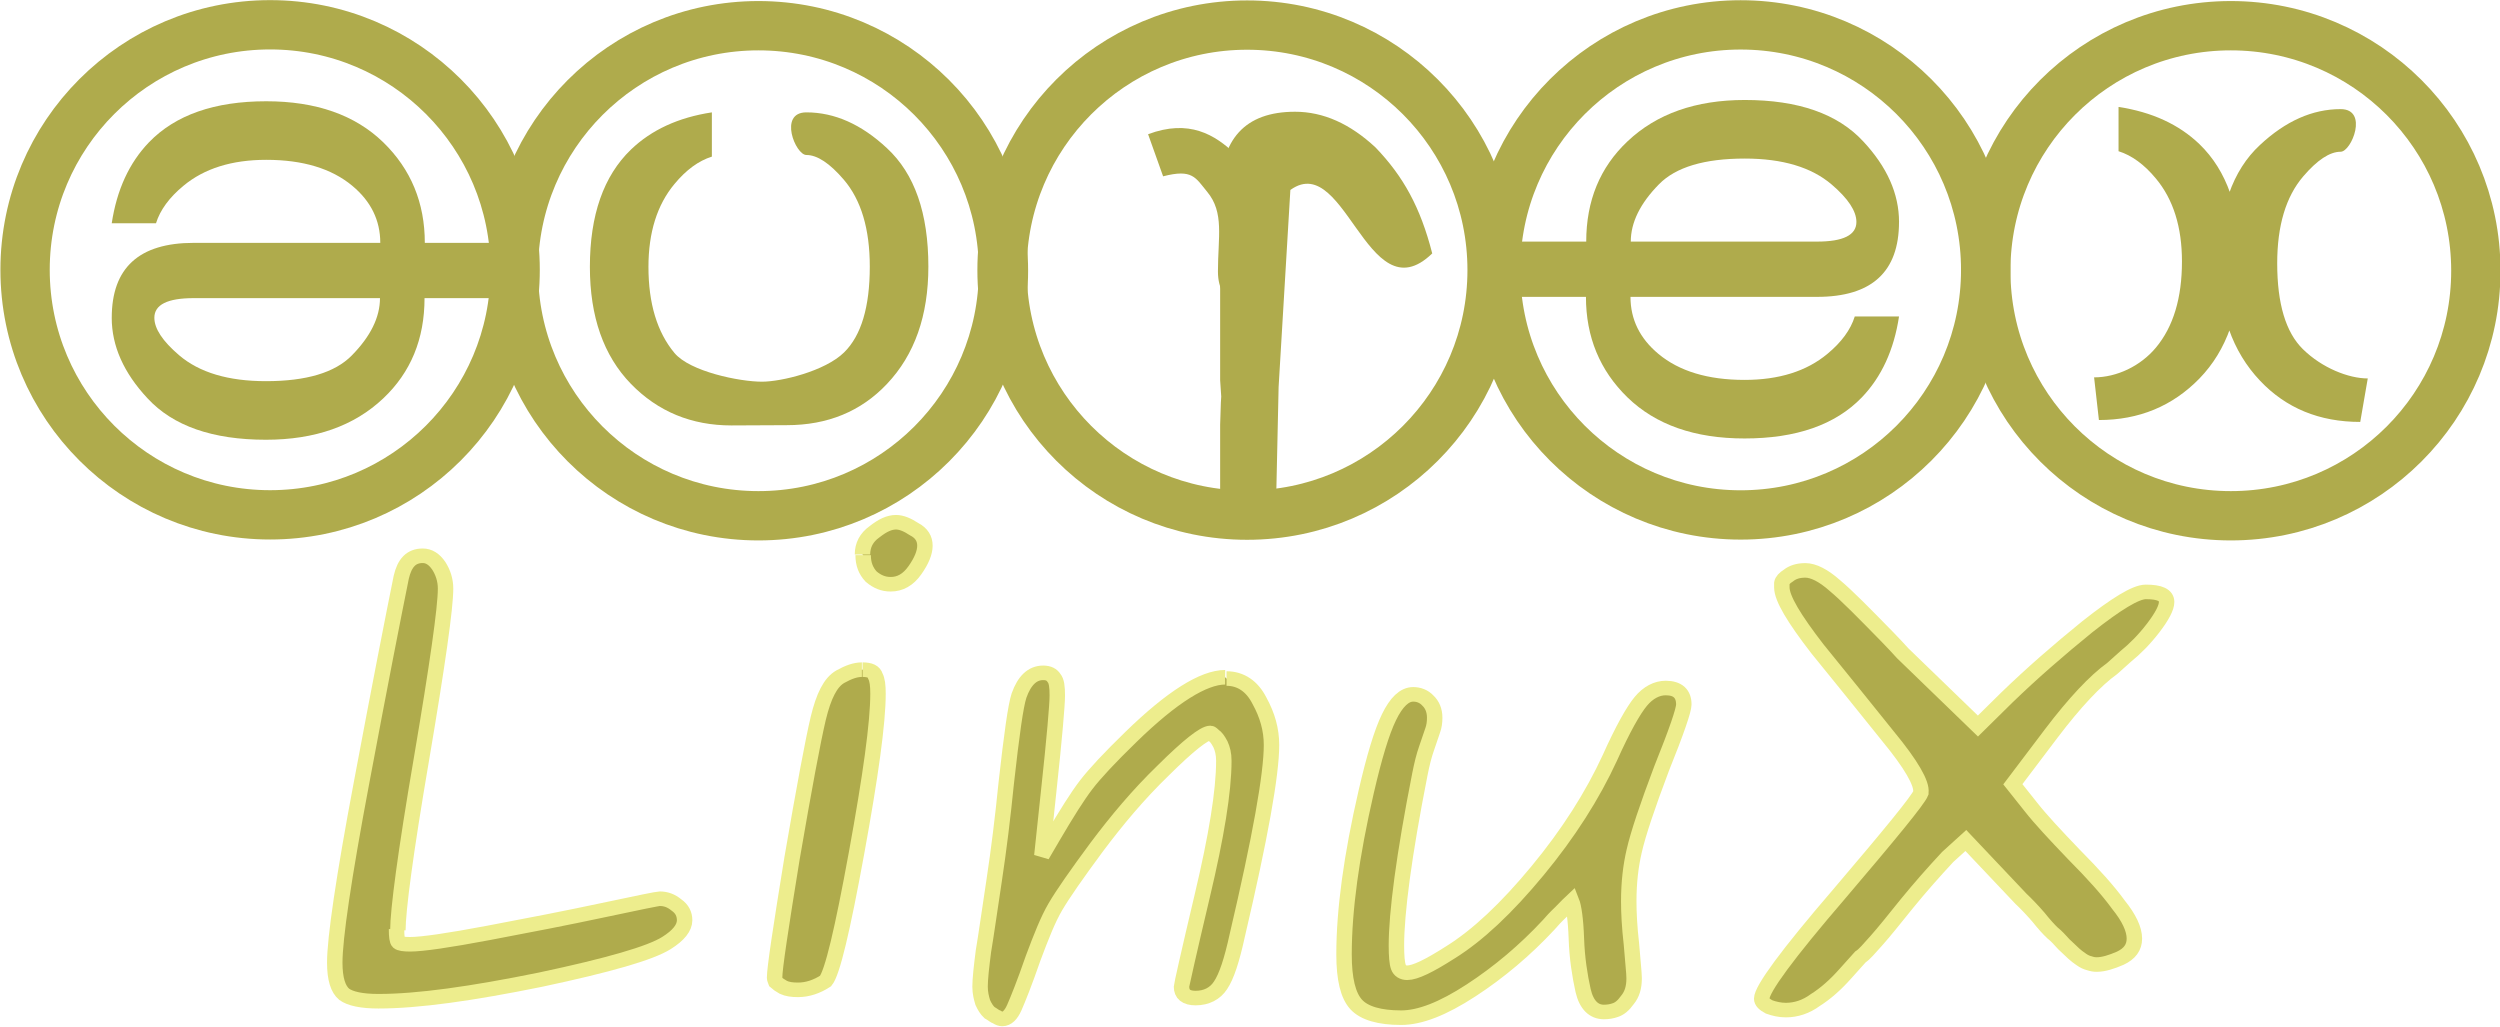 <?xml version="1.0" encoding="UTF-8" standalone="no"?>
<!-- Created with Inkscape (http://www.inkscape.org/) -->

<svg
   xmlns:svg="http://www.w3.org/2000/svg"
   xmlns="http://www.w3.org/2000/svg"
   version="1.1"
   width="742.886"
   height="305.146"
   id="svg10603">
  <defs
     id="defs10605" />
  <g
     transform="translate(21.443,-379.79)"
     id="layer1">
    <g
       id="g10668">
      <g
         transform="translate(-24.987,255.297)"
         id="g3767">
        <g
           transform="matrix(4.594,0,0,4.131,3027.396,-2677.385)"
           id="flowRoot3714-6-5-9-0-8-8"
           style="font-size:40px;font-style:normal;font-weight:normal;fill:#afab4c;fill-opacity:1;stroke:none;font-family:Bitstream Vera Sans">
          <path
             d="m -606.059,689.405 m -2.866,16.308 c -1.458,10e-6 -4.667,-0.728 -5.669,-2.069 -1.12,-1.497 -1.68,-3.561 -1.68,-6.191 0,-2.474 0.56,-4.46 1.68,-5.957 0.755,-1.016 1.562,-1.673 2.422,-1.973 l 0,-3.184 c -2.161,0.365 -3.906,1.257 -5.234,2.676 -1.771,1.901 -2.656,4.714 -2.656,8.438 0,3.581 0.885,6.387 2.656,8.418 1.745,1.992 3.913,2.988 6.504,2.988 l 3.574,-0.019 c 2.643,0 4.805,-0.99 6.484,-2.969 1.784,-2.096 2.676,-4.909 2.676,-8.438 -2e-5,-3.841 -0.892,-6.68 -2.676,-8.516 -1.654,-1.719 -3.392,-2.578 -5.215,-2.578 -1.823,-2e-5 -0.703,3.066 0,3.066 0.703,2e-5 1.51,0.592 2.422,1.777 1.12,1.458 1.68,3.542 1.68,6.25 -2e-5,2.904 -0.553,4.961 -1.66,6.172 -1.237,1.354 -4.071,2.108 -5.307,2.108 m 2.866,-19.374"
             id="path4949"
             style="fill:#afab4c;fill-opacity:1" />
        </g>
        <path
           d="m 303.046,729.113 c 0,189.683 -153.769,343.452 -343.452,343.452 -189.683,0 -343.452,-153.769 -343.452,-343.452 0,-189.683 153.769,-343.452 343.452,-343.452 189.683,0 343.452,153.769 343.452,343.452 z"
           transform="matrix(0.212,0,0,0.212,237.479,50.372)"
           id="path4228-9-9-7-8-3-1"
           style="fill:none;stroke:#afab4c;stroke-width:69.121;stroke-miterlimit:4;stroke-opacity:1" />
        <g
           transform="matrix(0,-4.594,-4.131,0,3403.117,-2593.784)"
           id="flowRoot3714-6-5-9-0-8-6"
           style="font-size:40px;font-style:normal;font-weight:normal;fill:#afab4c;fill-opacity:1;stroke:none;font-family:Bitstream Vera Sans">
          <path
             d="m -606.059,689.405 c -0.846,2e-5 -1.27,0.944 -1.27,2.832 l 0,13.398 c 1.237,0 2.474,-0.677 3.711,-2.031 1.107,-1.211 1.66,-3.268 1.66,-6.172 -2e-5,-2.708 -0.56,-4.792 -1.68,-6.25 -0.911,-1.185 -1.719,-1.777 -2.422,-1.777 m 0,-3.066 c 1.823,2e-5 3.561,0.859 5.215,2.578 1.784,1.836 2.676,4.675 2.676,8.516 -2e-5,3.529 -0.892,6.341 -2.676,8.438 -1.68,1.979 -3.841,2.969 -6.484,2.969 l 0,7.852 -3.574,0 0,-7.832 c -2.591,0 -4.759,-0.996 -6.504,-2.988 -1.771,-2.031 -2.656,-4.837 -2.656,-8.418 0,-3.724 0.885,-6.536 2.656,-8.438 1.328,-1.419 3.073,-2.311 5.234,-2.676 l 0,3.184 c -0.859,0.299 -1.667,0.957 -2.422,1.973 -1.12,1.497 -1.68,3.483 -1.68,5.957 0,2.63 0.56,4.694 1.68,6.191 1.003,1.341 2.233,2.012 3.691,2.012 l 0,-13.418 c -2e-5,-3.932 1.615,-5.898 4.844,-5.898"
             id="path3466"
             style="fill:#afab4c" />
        </g>
        <path
           d="m 303.046,729.113 c 0,189.683 -153.769,343.452 -343.452,343.452 -189.683,0 -343.452,-153.769 -343.452,-343.452 0,-189.683 153.769,-343.452 343.452,-343.452 189.683,0 343.452,153.769 343.452,343.452 z"
           transform="matrix(0,-0.212,-0.212,0,675.36,196.133)"
           id="path4228-9-9-7-8-3-8"
           style="fill:none;stroke:#afab4c;stroke-width:69.121;stroke-miterlimit:4;stroke-opacity:1" />
        <g
           transform="matrix(0,4.594,4.131,0,-2798.522,3003.153)"
           id="flowRoot3714-6-5-9-0-8-4"
           style="font-size:40px;font-style:normal;font-weight:normal;fill:#afab4c;fill-opacity:1;stroke:none;font-family:Bitstream Vera Sans">
          <path
             d="m -606.059,689.405 c -0.846,2e-5 -1.27,0.944 -1.27,2.832 l 0,13.398 c 1.237,0 2.474,-0.677 3.711,-2.031 1.107,-1.211 1.66,-3.268 1.66,-6.172 -2e-5,-2.708 -0.56,-4.792 -1.68,-6.25 -0.911,-1.185 -1.719,-1.777 -2.422,-1.777 m 0,-3.066 c 1.823,2e-5 3.561,0.859 5.215,2.578 1.784,1.836 2.676,4.675 2.676,8.516 -2e-5,3.529 -0.892,6.341 -2.676,8.438 -1.68,1.979 -3.841,2.969 -6.484,2.969 l 0,7.852 -3.574,0 0,-7.832 c -2.591,0 -4.759,-0.996 -6.504,-2.988 -1.771,-2.031 -2.656,-4.837 -2.656,-8.418 0,-3.724 0.885,-6.536 2.656,-8.438 1.328,-1.419 3.073,-2.311 5.234,-2.676 l 0,3.184 c -0.859,0.299 -1.667,0.957 -2.422,1.973 -1.12,1.497 -1.68,3.483 -1.68,5.957 0,2.63 0.56,4.694 1.68,6.191 1.003,1.341 2.233,2.012 3.691,2.012 l 0,-13.418 c -2e-5,-3.932 1.615,-5.898 4.844,-5.898"
             id="path3470"
             style="fill:#afab4c" />
        </g>
        <path
           d="m 303.046,729.113 c 0,189.683 -153.769,343.452 -343.452,343.452 -189.683,0 -343.452,-153.769 -343.452,-343.452 0,-189.683 153.769,-343.452 343.452,-343.452 189.683,0 343.452,153.769 343.452,343.452 z"
           transform="matrix(0,0.212,0.212,0,-70.765,213.236)"
           id="path4228-9-9-7-8-3-2"
           style="fill:none;stroke:#afab4c;stroke-width:69.121;stroke-miterlimit:4;stroke-opacity:1" />
        <g
           transform="matrix(4.594,0,0,4.131,3172.599,-2677.573)"
           id="flowRoot3714-6-5-9-0-8-0"
           style="font-size:40px;font-style:normal;font-weight:normal;fill:#afab4c;fill-opacity:1;stroke:none;font-family:Bitstream Vera Sans">
          <path
             d="m -607.12,706.137 -0.208,10.554 -3.574,0 0,-7.832 c 0.131,-5.71 0.221,1.087 0,-3.203 l 0,-13.418 c -2e-5,-3.932 1.615,-5.898 4.844,-5.898 m 0,0 c 1.823,2e-5 3.561,0.859 5.215,2.578 1.784,2.068 2.896,4.288 3.659,7.613 -4.292,4.628 -5.702,-8.144 -9.499,-4.269"
             id="path5159"
             style="fill:#afab4c;fill-opacity:1" />
        </g>
        <path
           d="m 303.046,729.113 c 0,189.683 -153.769,343.452 -343.452,343.452 -189.683,0 -343.452,-153.769 -343.452,-343.452 0,-189.683 153.769,-343.452 343.452,-343.452 189.683,0 343.452,153.769 343.452,343.452 z"
           transform="matrix(0.212,0,0,0.212,382.683,50.184)"
           id="path4228-9-9-7-8-3-0"
           style="fill:none;stroke:#afab4c;stroke-width:69.121;stroke-miterlimit:4;stroke-opacity:1" />
        <g
           transform="matrix(-4.594,0,0,4.131,-2466.018,-2681.411)"
           id="flowRoot3714-6-5-9-0-8-2"
           style="font-size:40px;font-style:normal;font-weight:normal;fill:#afab4c;fill-opacity:1;stroke:none;font-family:Bitstream Vera Sans">
          <path
             d="m -617.37,702.794 c -1.771,-2.031 -2.067,-0.14 -2.067,-3.721 0,-3.724 0.191,-6.845 1.962,-8.746 1.328,-1.419 3.003,-2.543 5.651,-1.441 l -0.972,3.029 c -1.901,-0.55 -2.093,0.095 -2.848,1.11 -1.12,1.497 -0.698,3.265 -0.698,5.739 0,2.63 -2.147,2.532 -1.027,4.03"
             id="path5263"
             style="fill:#afab4c;fill-opacity:1" />
        </g>
        <g
           transform="matrix(-4.594,0,0,4.131,-2132.042,-2677.385)"
           id="flowRoot3714-6-5-9-0-8-8-0"
           style="font-size:40px;font-style:normal;font-weight:normal;fill:#afab4c;fill-opacity:1;stroke:none;font-family:Bitstream Vera Sans">
          <path
             d="m -617.532,708.607 c 2.643,0 4.805,-0.99 6.484,-2.969 1.784,-2.096 2.676,-4.909 2.676,-8.438 -2e-5,-3.841 -0.892,-6.68 -2.676,-8.516 -1.654,-1.719 -3.392,-2.578 -5.215,-2.578 -1.823,-2e-5 -0.703,3.066 0,3.066 0.703,2e-5 1.51,0.592 2.422,1.777 1.12,1.458 1.68,3.542 1.68,6.25 -2e-5,2.904 -0.553,4.961 -1.66,6.172 -1.237,1.354 -2.96,2.108 -4.197,2.108 m 17.389,2.991 -16.903,0.135 m 17.215,-3.203 c -1.458,10e-6 -3.001,-0.805 -4.003,-2.147 -1.12,-1.497 -1.68,-3.561 -1.68,-6.191 0,-2.474 0.56,-4.46 1.68,-5.957 0.755,-1.016 1.562,-1.673 2.422,-1.973 l 0,-3.184 c -2.161,0.365 -3.906,1.257 -5.234,2.676 -1.771,1.901 -2.656,4.714 -2.656,8.438 0,3.581 0.885,6.387 2.656,8.418 1.745,1.992 3.913,2.988 6.504,2.988"
             id="path4949-1"
             style="fill:#afab4c;fill-opacity:1" />
        </g>
        <path
           d="m 303.046,729.113 c 0,189.683 -153.769,343.452 -343.452,343.452 -189.683,0 -343.452,-153.769 -343.452,-343.452 0,-189.683 153.769,-343.452 343.452,-343.452 189.683,0 343.452,153.769 343.452,343.452 z"
           transform="matrix(-0.212,0,0,0.212,657.874,50.372)"
           id="path4228-9-9-7-8-3-1-0"
           style="fill:none;stroke:#afab4c;stroke-width:69.121;stroke-miterlimit:4;stroke-opacity:1" />
      </g>
      <g
         transform="matrix(199.54,0,0,188.026,77586.352,-90420.535)"
         id="flowRoot4065-97-4"
         style="font-size:0.882px;font-style:oblique;font-variant:normal;font-weight:bold;font-stretch:normal;text-align:start;line-height:125%;writing-mode:lr-tb;text-anchor:start;fill:#afab4c;fill-opacity:1;stroke:#eded8d;stroke-width:0.023;stroke-miterlimit:4;stroke-opacity:1;font-family:Purisa;-inkscape-font-specification:Purisa Bold Oblique">
        <path
           d="m -388.343,484.382 c 0,0.012 8.8e-4,0.019 0.003,0.021 0.002,0.002 0.008,0.003 0.017,0.003 0.018,0 0.057,-0.006 0.117,-0.018 0.06,-0.012 0.118,-0.024 0.171,-0.036 0.053,-0.012 0.081,-0.018 0.084,-0.018 0.009,0 0.017,0.003 0.025,0.01 0.008,0.006 0.012,0.014 0.012,0.024 0,0.012 -0.009,0.024 -0.027,0.036 -0.024,0.016 -0.086,0.035 -0.188,0.058 -0.102,0.022 -0.182,0.034 -0.241,0.034 -0.025,0 -0.042,-0.004 -0.051,-0.011 -0.009,-0.008 -0.014,-0.024 -0.014,-0.05 0,-0.038 0.013,-0.133 0.04,-0.285 0.027,-0.153 0.047,-0.261 0.059,-0.324 0.005,-0.023 0.015,-0.034 0.032,-0.034 0.009,0 0.017,0.005 0.024,0.016 0.006,0.01 0.01,0.022 0.01,0.036 0,0.03 -0.012,0.12 -0.036,0.27 -0.024,0.149 -0.035,0.239 -0.035,0.27"
           id="path3607"
           style="line-height:125%;fill:#afab4c;stroke:#eded8d;font-family:Purisa;-inkscape-font-specification:Purisa Bold Oblique" />
        <path
           d="m -387.649,483.972 c 0.011,0 0.017,0.003 0.019,0.01 0.003,0.006 0.004,0.015 0.004,0.028 0,0.046 -0.011,0.13 -0.032,0.252 -0.021,0.122 -0.036,0.189 -0.046,0.202 -0.013,0.009 -0.027,0.014 -0.041,0.014 -0.009,0 -0.016,-10e-4 -0.022,-0.004 -0.005,-0.003 -0.009,-0.006 -0.011,-0.008 -0.001,-0.003 -0.002,-0.005 -0.002,-0.007 0,-0.015 0.009,-0.078 0.026,-0.189 0.018,-0.111 0.031,-0.185 0.039,-0.221 0.008,-0.035 0.018,-0.057 0.033,-0.066 0.012,-0.007 0.022,-0.011 0.032,-0.011 m 8.8e-4,-0.182 c 0,-0.015 0.006,-0.027 0.018,-0.036 0.012,-0.01 0.022,-0.015 0.032,-0.015 0.008,0 0.017,0.004 0.027,0.011 0.011,0.006 0.016,0.015 0.016,0.026 0,0.011 -0.005,0.024 -0.015,0.039 -0.01,0.015 -0.022,0.022 -0.036,0.022 -0.011,0 -0.02,-0.004 -0.029,-0.012 -0.008,-0.009 -0.012,-0.02 -0.012,-0.034"
           id="path3609"
           style="line-height:125%;fill:#afab4c;stroke:#eded8d;font-family:Purisa;-inkscape-font-specification:Purisa Bold Oblique" />
        <path
           d="m -387.107,483.986 c 0.021,0 0.038,0.012 0.049,0.035 0.012,0.023 0.018,0.046 0.018,0.07 0,0.047 -0.017,0.147 -0.051,0.301 -0.008,0.039 -0.016,0.065 -0.025,0.079 -0.008,0.013 -0.021,0.02 -0.037,0.02 -0.014,0 -0.021,-0.006 -0.021,-0.018 0,-0.002 0.01,-0.05 0.031,-0.144 0.021,-0.094 0.032,-0.165 0.032,-0.213 0,-0.011 -0.002,-0.019 -0.005,-0.026 -0.004,-0.008 -0.007,-0.012 -0.01,-0.014 -0.002,-0.002 -0.004,-0.004 -0.005,-0.004 -0.009,0 -0.033,0.02 -0.07,0.059 -0.038,0.039 -0.07,0.08 -0.099,0.121 -0.03,0.043 -0.051,0.075 -0.062,0.095 -0.011,0.02 -0.021,0.047 -0.033,0.081 -0.013,0.04 -0.023,0.066 -0.028,0.078 -0.005,0.012 -0.011,0.018 -0.018,0.018 -0.002,0 -0.005,-8.9e-4 -0.008,-0.003 -0.003,-10e-4 -0.006,-0.004 -0.011,-0.007 -0.004,-0.004 -0.007,-0.009 -0.01,-0.016 -0.002,-0.007 -0.004,-0.015 -0.004,-0.025 0,-0.012 0.002,-0.031 0.005,-0.056 0.004,-0.025 0.009,-0.063 0.016,-0.112 0.007,-0.049 0.013,-0.101 0.018,-0.154 0.008,-0.076 0.014,-0.122 0.019,-0.138 0.008,-0.024 0.02,-0.036 0.036,-0.036 0.008,0 0.013,0.003 0.016,0.008 0.004,0.005 0.005,0.014 0.005,0.028 0,0.014 -0.004,0.065 -0.013,0.153 l -0.01,0.1 0.016,-0.029 c 0.021,-0.038 0.037,-0.065 0.05,-0.083 0.013,-0.018 0.035,-0.043 0.067,-0.076 0.061,-0.063 0.108,-0.094 0.14,-0.094"
           id="path3611"
           style="line-height:125%;fill:#afab4c;stroke:#eded8d;font-family:Purisa;-inkscape-font-specification:Purisa Bold Oblique" />
        <path
           d="m -386.5,484.46 c 0,0.014 -0.003,0.025 -0.01,0.034 -0.006,0.009 -0.012,0.014 -0.018,0.016 -0.005,0.002 -0.011,0.003 -0.017,0.003 -0.015,0 -0.026,-0.011 -0.031,-0.034 -0.005,-0.024 -0.009,-0.051 -0.01,-0.082 -10e-4,-0.031 -0.004,-0.051 -0.007,-0.059 -0.002,0.002 -0.008,0.008 -0.016,0.017 -0.008,0.008 -0.014,0.015 -0.018,0.02 -0.035,0.04 -0.074,0.075 -0.116,0.104 -0.042,0.029 -0.076,0.043 -0.104,0.043 -0.032,0 -0.055,-0.007 -0.067,-0.021 -0.012,-0.014 -0.018,-0.04 -0.018,-0.079 0,-0.07 0.011,-0.156 0.033,-0.257 0.012,-0.055 0.023,-0.094 0.034,-0.118 0.011,-0.024 0.023,-0.036 0.036,-0.036 0.008,0 0.016,0.003 0.022,0.01 0.006,0.006 0.01,0.015 0.01,0.027 0,0.007 -8.8e-4,0.014 -0.003,0.02 -0.002,0.006 -0.005,0.016 -0.009,0.028 -0.004,0.012 -0.007,0.025 -0.01,0.041 -0.024,0.129 -0.035,0.22 -0.035,0.271 0,0.016 8.8e-4,0.028 0.003,0.034 0.002,0.006 0.007,0.009 0.013,0.009 0.012,0 0.033,-0.011 0.064,-0.032 0.041,-0.027 0.084,-0.07 0.13,-0.129 0.046,-0.059 0.082,-0.119 0.108,-0.179 0.019,-0.045 0.035,-0.075 0.046,-0.089 0.011,-0.014 0.024,-0.021 0.037,-0.021 0.018,0 0.027,0.009 0.027,0.026 0,0.009 -0.011,0.043 -0.033,0.101 -0.021,0.059 -0.035,0.103 -0.041,0.131 -0.005,0.023 -0.008,0.049 -0.008,0.079 0,0.018 0.001,0.04 0.004,0.068 0.002,0.028 0.004,0.045 0.004,0.054"
           id="path3613"
           style="line-height:125%;fill:#afab4c;stroke:#eded8d;font-family:Purisa;-inkscape-font-specification:Purisa Bold Oblique" />
        <path
           d="m -385.755,484.397 c 0,0.014 -0.007,0.024 -0.021,0.031 -0.013,0.006 -0.025,0.01 -0.035,0.01 -0.004,0 -0.007,-5.9e-4 -0.011,-0.002 -0.004,-10e-4 -0.008,-0.003 -0.012,-0.006 -0.004,-0.003 -0.008,-0.006 -0.011,-0.009 -0.004,-0.004 -0.009,-0.009 -0.015,-0.015 -0.006,-0.007 -0.011,-0.013 -0.017,-0.018 -0.005,-0.005 -0.012,-0.013 -0.021,-0.025 -0.009,-0.011 -0.018,-0.021 -0.026,-0.029 l -0.082,-0.092 -0.027,0.026 c -0.021,0.024 -0.041,0.048 -0.061,0.074 -0.019,0.025 -0.034,0.045 -0.045,0.058 -0.011,0.013 -0.018,0.022 -0.024,0.026 l -0.022,0.026 c -0.015,0.018 -0.03,0.032 -0.045,0.042 -0.014,0.011 -0.029,0.016 -0.044,0.016 -0.009,0 -0.017,-0.002 -0.025,-0.005 -0.007,-0.004 -0.011,-0.008 -0.011,-0.013 0,-0.015 0.038,-0.07 0.115,-0.165 0.077,-0.096 0.118,-0.149 0.122,-0.16 l 0,-8.9e-4 c 0.002,-0.014 -0.014,-0.044 -0.049,-0.089 -0.034,-0.045 -0.069,-0.091 -0.105,-0.138 -0.035,-0.048 -0.053,-0.08 -0.053,-0.097 0,-0.002 0,-0.004 0,-0.007 5.9e-4,-0.004 0.004,-0.008 0.01,-0.012 0.006,-0.005 0.014,-0.008 0.025,-0.008 0.012,0 0.027,0.008 0.044,0.024 0.018,0.016 0.043,0.043 0.078,0.081 0.01,0.011 0.018,0.02 0.023,0.026 l 0.112,0.115 0.043,-0.045 c 0.037,-0.038 0.077,-0.075 0.12,-0.112 0.043,-0.036 0.072,-0.055 0.087,-0.055 0.021,0 0.031,0.005 0.031,0.016 0,0.009 -0.007,0.023 -0.02,0.041 -0.013,0.018 -0.027,0.033 -0.041,0.045 l -0.02,0.019 c -0.025,0.019 -0.056,0.054 -0.091,0.103 l -0.057,0.08 0.027,0.036 c 0.014,0.019 0.036,0.044 0.064,0.075 0.029,0.031 0.051,0.057 0.066,0.079 0.016,0.021 0.024,0.039 0.024,0.054"
           id="path3615"
           style="line-height:125%;fill:#afab4c;stroke:#eded8d;font-family:Purisa;-inkscape-font-specification:Purisa Bold Oblique" />
      </g>
    </g>
  </g>
</svg>

